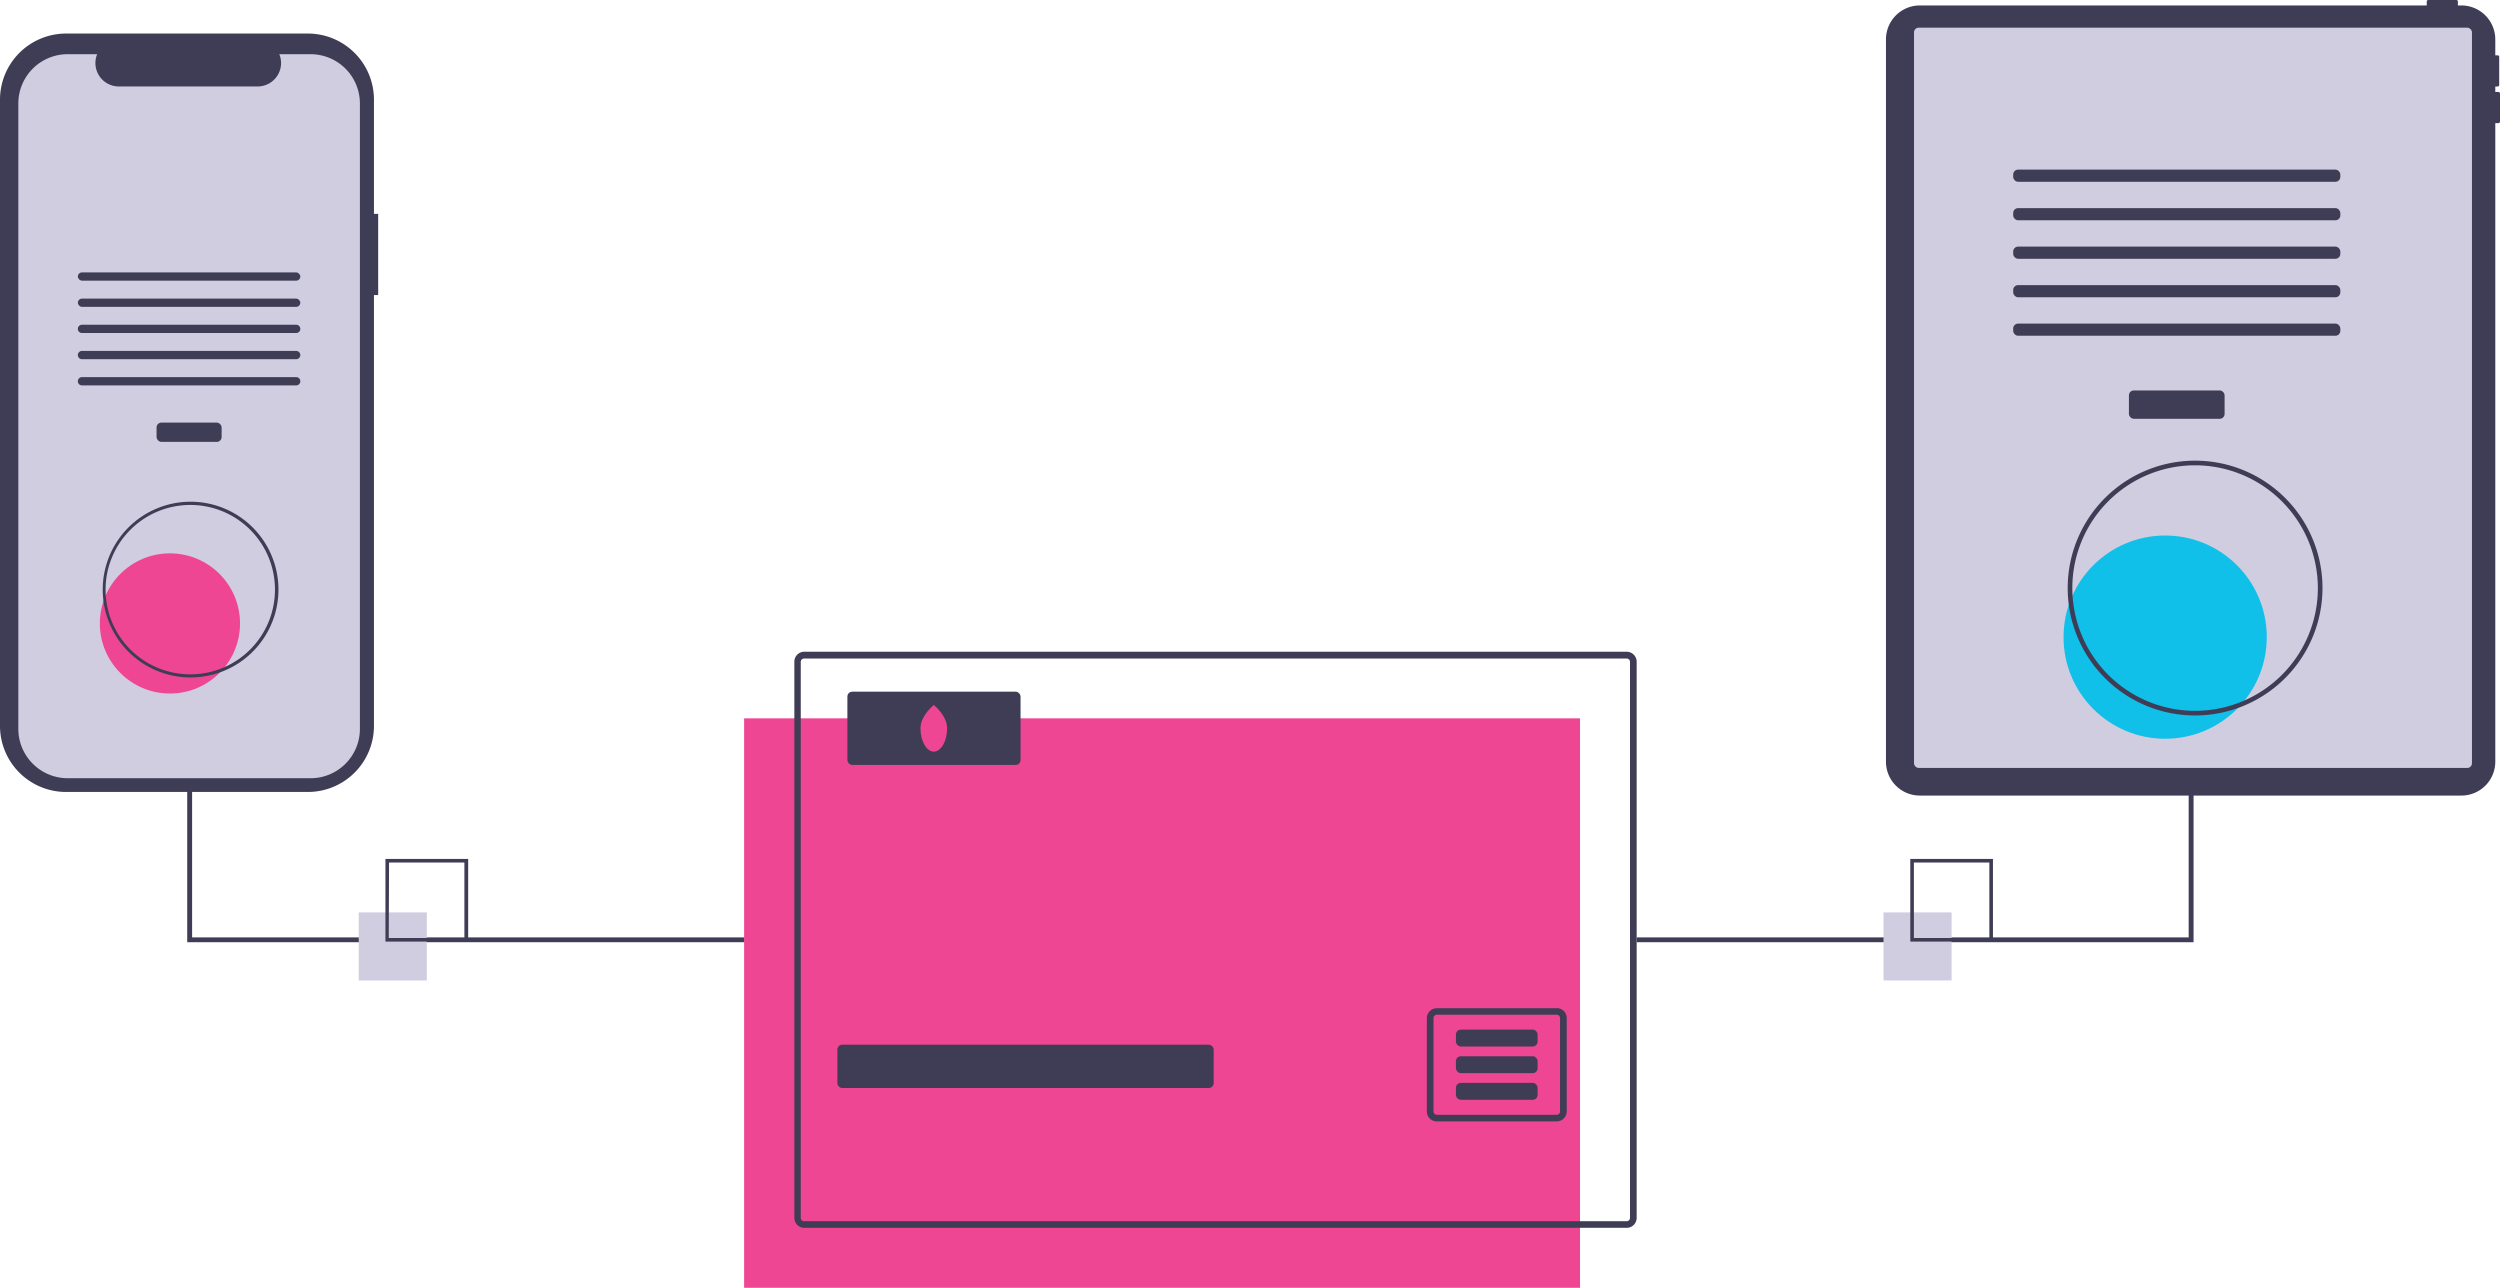 <svg id="Layer_1" data-name="Layer 1" xmlns="http://www.w3.org/2000/svg" viewBox="0 0 409.14 210.76"><defs><style>.cls-1{fill:#ee4693;}.cls-2{fill:#3f3d56;}.cls-3{fill:#d0cde1;}.cls-4{fill:#10c0e8;}</style></defs><title>Artboard 60</title><rect class="cls-1" x="121.78" y="117.56" width="136.8" height="93.2"/><path class="cls-2" d="M266.21,106.66H131.59A1.63,1.63,0,0,0,130,108.3v91a1.63,1.63,0,0,0,1.63,1.64H266.21a1.63,1.63,0,0,0,1.64-1.64h0v-91A1.64,1.64,0,0,0,266.21,106.66Zm.55,92.65a.55.55,0,0,1-.54.55H131.59a.54.54,0,0,1-.54-.54h0v-91a.55.55,0,0,1,.54-.55H266.21a.55.55,0,0,1,.55.55Z"/><rect class="cls-2" x="137.04" y="170.97" width="61.59" height="7.09" rx="0.8"/><path class="cls-2" d="M254.77,165H235.15a1.64,1.64,0,0,0-1.64,1.63h0v15.25a1.63,1.63,0,0,0,1.64,1.64h19.62a1.63,1.63,0,0,0,1.63-1.64h0V166.62a1.63,1.63,0,0,0-1.63-1.64Zm.54,16.89a.54.54,0,0,1-.54.55H235.15a.55.55,0,0,1-.55-.55V166.62a.54.54,0,0,1,.54-.55h19.63a.54.54,0,0,1,.54.54h0Z"/><rect class="cls-2" x="238.27" y="168.5" width="13.37" height="2.77" rx="0.8"/><rect class="cls-2" x="238.27" y="172.86" width="13.37" height="2.77" rx="0.8"/><rect class="cls-2" x="238.27" y="177.22" width="13.37" height="2.77" rx="0.8"/><rect class="cls-2" x="138.68" y="113.2" width="28.34" height="11.99" rx="0.8"/><path class="cls-1" d="M155,119.2c0,2.1-1,3.81-2.18,3.81s-2.18-1.71-2.18-3.81,2.18-3.82,2.18-3.82S155,117.09,155,119.2Z"/><polygon class="cls-2" points="358.99 64.41 358.19 64.41 358.19 153.41 267.85 153.41 267.85 154.2 358.99 154.2 358.99 64.41"/><polygon class="cls-2" points="121.78 154.2 30.64 154.2 30.64 64.41 31.44 64.41 31.44 153.41 121.78 153.41 121.78 154.2"/><path class="cls-2" d="M408.88,15.05h-.51v-.89h.38a.26.26,0,0,0,.26-.26V9.31a.26.26,0,0,0-.26-.26h-.38V6.45A5.56,5.56,0,0,0,402.82.89h-.57V.26A.25.25,0,0,0,402,0H397.4a.25.25,0,0,0-.25.26h0V.89H314.2a5.55,5.55,0,0,0-5.55,5.56h0v118.2a5.54,5.54,0,0,0,5.55,5.55h88.62a5.55,5.55,0,0,0,5.55-5.55h0V20.15h.51a.26.26,0,0,0,.26-.26V15.3a.26.26,0,0,0-.26-.25Z"/><rect class="cls-3" x="313.24" y="4.53" width="91.31" height="121.15" rx="0.76"/><rect class="cls-2" x="348.41" y="63.9" width="15.66" height="4.64" rx="0.8"/><rect class="cls-2" x="329.47" y="27.76" width="53.54" height="1.99" rx="0.8"/><rect class="cls-2" x="329.47" y="34.06" width="53.54" height="1.99" rx="0.8"/><rect class="cls-2" x="329.47" y="40.36" width="53.54" height="1.99" rx="0.8"/><rect class="cls-2" x="329.47" y="46.66" width="53.54" height="1.99" rx="0.8"/><rect class="cls-2" x="329.47" y="52.96" width="53.54" height="1.99" rx="0.8"/><circle class="cls-4" cx="354.34" cy="104.27" r="16.63"/><path class="cls-2" d="M359.24,117.09a20.85,20.85,0,1,1,20.85-20.85h0A20.87,20.87,0,0,1,359.24,117.09Zm0-40.94a20.09,20.09,0,1,0,20.09,20.09h0A20.12,20.12,0,0,0,359.24,76.15Z"/><path class="cls-2" d="M61.89,35H61.2V16.31A10.82,10.82,0,0,0,50.39,5.49H10.81A10.82,10.82,0,0,0,0,16.31H0V118.79a10.81,10.81,0,0,0,10.81,10.82H50.39A10.81,10.81,0,0,0,61.2,118.79h0V48.29h.69Z"/><path class="cls-3" d="M58.9,16.94V119.28a8.07,8.07,0,0,1-8.07,8.08H11.06A8.08,8.08,0,0,1,3,119.28V16.94a8.07,8.07,0,0,1,8.08-8.07h4.82a3.83,3.83,0,0,0,2.11,5,3.77,3.77,0,0,0,1.44.28H42.11A3.84,3.84,0,0,0,46,10.32a3.79,3.79,0,0,0-.29-1.45h5.17A8.07,8.07,0,0,1,58.9,16.94Z"/><rect class="cls-2" x="25.62" y="69.16" width="10.65" height="3.16" rx="0.8"/><rect class="cls-2" x="12.74" y="44.58" width="36.41" height="1.35" rx="0.68"/><rect class="cls-2" x="12.74" y="48.87" width="36.41" height="1.35" rx="0.68"/><path class="cls-2" d="M13.41,53.15H48.47a.67.67,0,0,1,.68.68h0a.67.67,0,0,1-.68.67H13.41a.67.67,0,0,1-.67-.67h0A.67.67,0,0,1,13.41,53.15Z"/><path class="cls-2" d="M13.41,57.43H48.47a.68.68,0,0,1,.68.68h0a.68.68,0,0,1-.68.68H13.41a.68.68,0,0,1-.67-.68h0A.68.68,0,0,1,13.41,57.43Z"/><path class="cls-2" d="M13.41,61.72H48.47a.67.67,0,0,1,.68.68h0a.67.67,0,0,1-.68.67H13.41a.67.67,0,0,1-.67-.67h0A.67.67,0,0,1,13.41,61.72Z"/><circle class="cls-1" cx="27.81" cy="102.03" r="11.47"/><path class="cls-2" d="M31.19,110.87A14.38,14.38,0,1,1,45.57,96.5h0A14.39,14.39,0,0,1,31.19,110.87Zm0-28.23A13.86,13.86,0,1,0,45,96.5,13.85,13.85,0,0,0,31.19,82.64Z"/><rect class="cls-3" x="58.71" y="149.32" width="11.14" height="11.14"/><path class="cls-2" d="M76.62,154.1H63.08V140.57H76.62Zm-13-.59H76V141.16H63.67Z"/><rect class="cls-3" x="308.25" y="149.32" width="11.14" height="11.14"/><path class="cls-2" d="M326.16,154.1H312.63V140.57h13.53Zm-12.94-.59h12.35V141.16H313.22Z"/></svg>